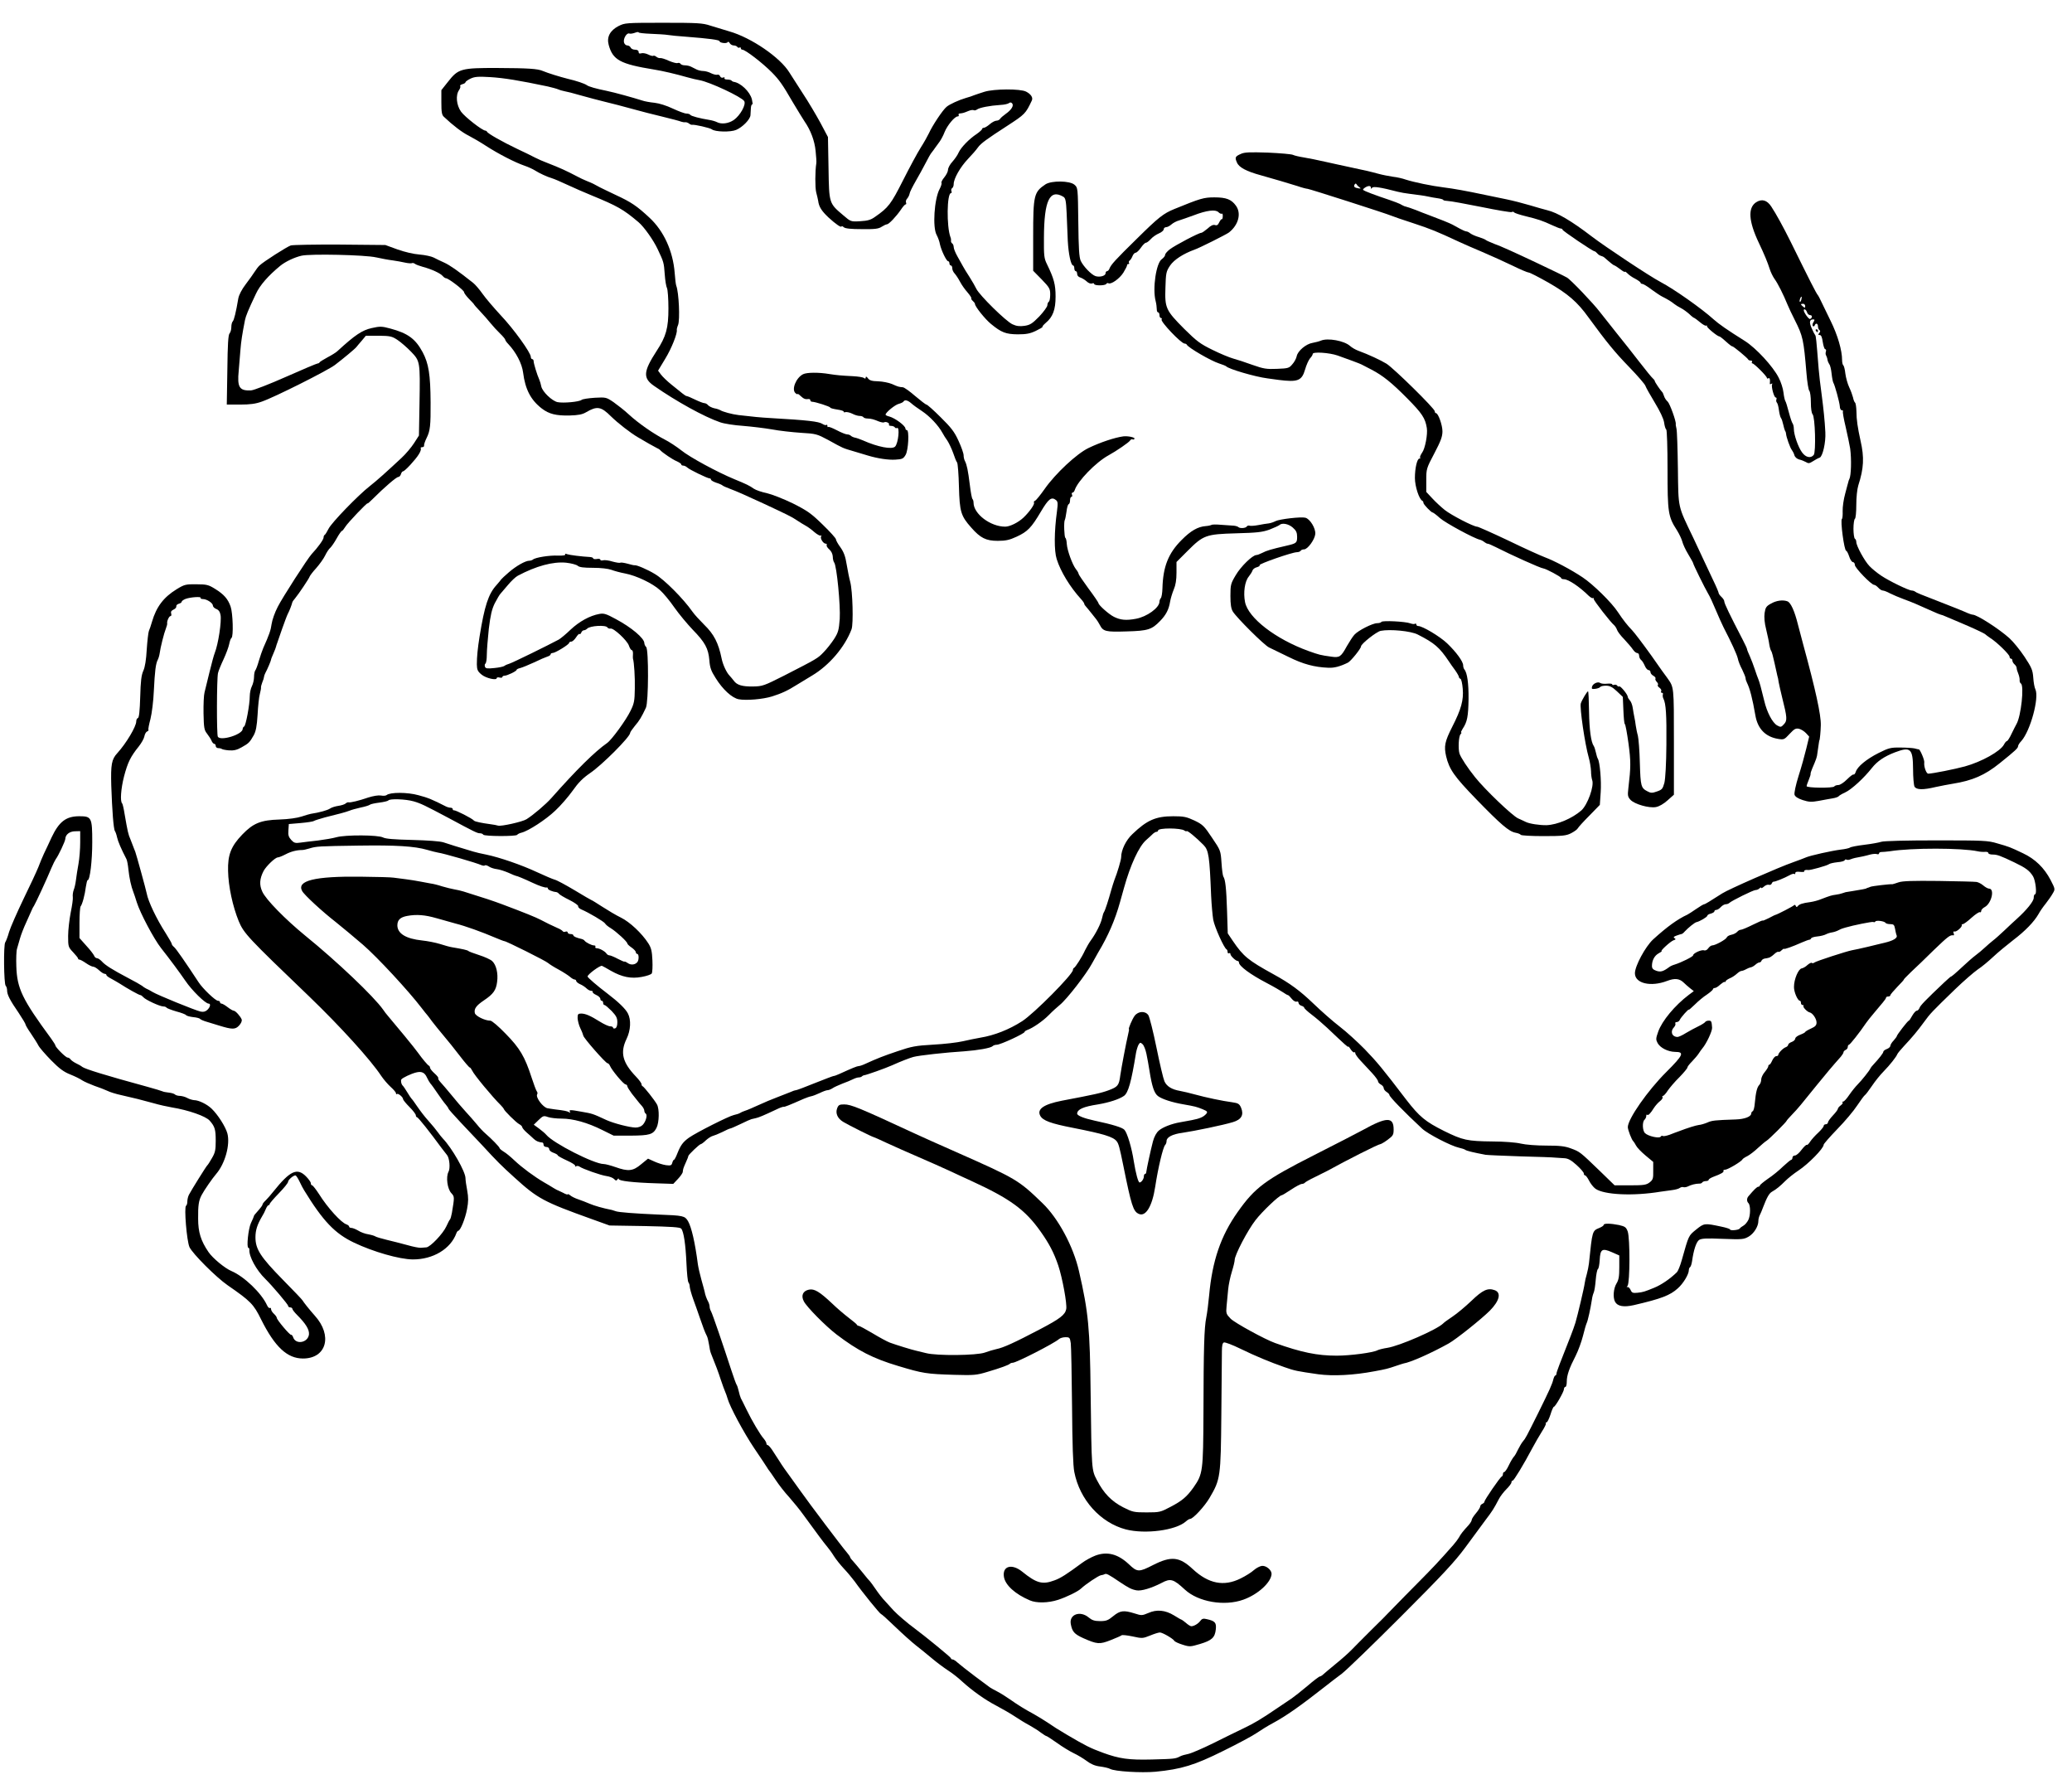 <?xml version="1.0" standalone="no"?>
<!DOCTYPE svg PUBLIC "-//W3C//DTD SVG 20010904//EN"
 "http://www.w3.org/TR/2001/REC-SVG-20010904/DTD/svg10.dtd">
<svg version="1.0" xmlns="http://www.w3.org/2000/svg"
 width="1460pt" height="1260pt" viewBox="0 0 1460 1260"
 preserveAspectRatio="xMidYMid meet">

<g transform="translate(0,1260) scale(0.1,-0.1)"
fill="#000000" stroke="none">
<path d="M4359 12417 c-61 -32 -85 -78 -70 -133 29 -107 81 -135 320 -174 58
-9 152 -31 236 -55 28 -8 66 -17 85 -20 72 -13 294 -117 314 -147 15 -24 -28
-101 -73 -133 -38 -26 -88 -32 -120 -15 -10 5 -33 12 -52 15 -68 11 -129 27
-135 36 -3 5 -15 9 -27 9 -13 0 -55 16 -96 35 -44 21 -95 37 -129 41 -32 3
-70 10 -87 16 -63 20 -192 56 -250 68 -75 15 -127 30 -140 40 -15 11 -74 31
-135 45 -55 14 -137 39 -175 55 -37 16 -103 20 -318 21 -260 1 -278 -5 -351
-98 l-46 -58 0 -86 c0 -68 3 -89 18 -102 63 -60 130 -111 175 -133 29 -15 84
-47 122 -72 85 -55 203 -116 270 -139 27 -9 61 -25 75 -34 30 -19 85 -45 120
-55 14 -4 63 -25 110 -47 47 -22 121 -54 165 -72 187 -77 226 -99 334 -190 39
-33 105 -126 135 -190 43 -91 44 -94 50 -178 3 -43 10 -86 16 -97 5 -10 10
-74 10 -142 0 -139 -16 -198 -83 -300 -94 -145 -98 -191 -19 -246 158 -110
355 -219 467 -257 28 -10 100 -21 160 -25 61 -5 153 -16 205 -25 52 -10 145
-20 205 -24 105 -6 113 -9 190 -50 110 -61 102 -57 180 -80 39 -12 84 -25 100
-30 70 -21 144 -32 194 -29 48 3 56 6 72 33 20 33 27 175 9 175 -5 0 -10 5
-10 11 0 20 -73 74 -114 85 -14 3 -26 9 -26 13 0 15 67 70 93 76 15 4 30 11
33 16 9 15 30 10 55 -12 13 -12 48 -37 77 -56 54 -36 114 -100 142 -151 8 -15
24 -41 36 -57 11 -17 29 -55 40 -85 10 -30 22 -61 28 -68 5 -7 11 -84 13 -170
5 -177 13 -206 87 -289 64 -73 104 -93 186 -93 57 0 83 6 133 29 78 36 104 63
171 176 54 91 75 108 107 82 13 -10 14 -23 7 -77 -20 -145 -21 -280 -2 -339
27 -87 95 -198 171 -281 13 -14 23 -29 23 -33 0 -5 6 -14 13 -21 6 -7 23 -27
37 -45 14 -18 30 -38 35 -44 6 -7 17 -25 25 -40 23 -45 41 -50 189 -45 151 4
177 13 236 74 41 42 61 80 70 136 4 23 16 62 26 86 13 30 19 67 19 118 l0 75
78 78 c111 111 129 118 342 124 148 4 184 8 235 26 33 13 64 27 70 32 18 18
65 9 95 -18 23 -20 30 -35 30 -64 0 -44 -4 -47 -78 -64 -104 -24 -138 -34
-168 -50 -16 -8 -34 -15 -41 -15 -27 0 -110 -81 -145 -141 -36 -60 -38 -69
-38 -147 0 -61 5 -90 17 -110 29 -46 220 -236 255 -253 18 -9 80 -39 138 -67
103 -51 182 -72 280 -76 42 -2 83 9 138 36 21 11 92 99 92 114 0 18 109 104
139 110 66 13 213 -1 261 -26 118 -60 153 -90 220 -190 8 -12 27 -40 43 -61
15 -21 27 -43 27 -48 0 -5 5 -11 11 -13 6 -2 13 -33 16 -70 7 -80 -11 -145
-74 -268 -53 -105 -59 -137 -43 -208 22 -92 57 -142 214 -304 171 -176 228
-225 274 -234 18 -3 35 -10 38 -15 3 -5 75 -9 160 -9 135 0 160 3 194 20 21
11 43 26 47 34 4 8 41 49 82 90 l74 76 6 88 c6 81 -6 214 -20 237 -4 6 -10 26
-14 45 -4 19 -11 40 -15 45 -19 27 -31 113 -33 242 -1 79 -4 143 -7 143 -7 0
-43 -61 -51 -85 -9 -29 29 -288 56 -382 8 -28 15 -71 16 -95 0 -23 4 -52 8
-63 16 -41 -32 -174 -76 -214 -64 -56 -169 -101 -245 -104 -48 -1 -122 10
-147 23 -9 4 -33 16 -54 25 -39 17 -233 202 -303 290 -54 67 -100 138 -110
167 -10 33 -6 119 7 135 7 7 9 13 5 13 -4 0 2 12 11 27 32 48 39 86 41 208 1
110 -9 186 -30 210 -4 5 -8 17 -8 28 0 27 -49 94 -114 156 -52 49 -173 121
-203 121 -7 0 -13 5 -13 11 0 5 -4 8 -9 5 -5 -4 -20 -2 -34 3 -34 13 -196 21
-203 10 -3 -5 -16 -9 -30 -9 -32 0 -133 -51 -160 -81 -12 -13 -35 -49 -53 -80
-42 -77 -52 -83 -109 -75 -79 11 -86 13 -162 40 -232 84 -425 233 -447 345
-13 66 -2 145 26 179 12 15 24 34 27 44 3 9 17 19 30 22 14 4 23 10 20 15 -6
9 230 91 262 91 12 0 24 5 27 10 3 6 14 10 24 10 25 0 75 68 79 108 4 39 -37
107 -70 115 -30 8 -183 -10 -210 -24 -13 -7 -34 -14 -48 -16 -14 -1 -47 -7
-74 -12 -27 -5 -55 -7 -62 -4 -6 2 -15 0 -19 -6 -7 -12 -48 -15 -59 -4 -4 4
-19 9 -34 10 -15 1 -54 4 -87 6 -33 3 -64 3 -69 -1 -6 -3 -24 -7 -40 -8 -55
-4 -106 -33 -170 -98 -93 -93 -131 -187 -135 -341 -1 -33 -6 -64 -12 -69 -5
-6 -9 -17 -9 -25 -1 -43 -89 -106 -166 -120 -69 -13 -109 -9 -155 14 -36 18
-109 83 -109 97 0 4 -31 50 -70 102 -38 52 -70 99 -70 104 0 5 -8 20 -19 33
-25 33 -61 132 -64 177 -1 20 -5 40 -10 43 -8 6 -12 113 -4 126 3 5 8 31 12
59 3 27 10 51 15 52 6 2 10 15 10 28 0 13 4 24 10 24 5 0 7 7 4 15 -4 8 -2 15
4 15 5 0 12 8 15 18 21 64 149 196 239 245 53 29 144 91 151 104 5 7 12 11 17
8 5 -3 11 -1 14 4 6 10 -47 21 -79 17 -60 -8 -162 -42 -245 -82 -83 -40 -232
-179 -308 -287 -30 -43 -61 -81 -68 -84 -8 -3 -11 -9 -8 -14 6 -11 -32 -65
-74 -105 -37 -35 -96 -64 -129 -64 -104 0 -223 90 -223 169 0 10 -3 21 -7 25
-5 4 -13 49 -19 99 -13 104 -21 142 -34 168 -6 10 -10 29 -10 42 0 13 -16 59
-36 102 -29 64 -52 93 -126 166 -49 49 -94 89 -100 89 -5 0 -40 27 -79 60 -38
33 -77 61 -87 62 -28 2 -35 4 -77 23 -22 9 -66 18 -97 19 -44 1 -61 6 -72 21
-10 13 -15 15 -16 6 0 -9 -4 -10 -12 -4 -7 6 -42 11 -78 13 -81 4 -114 7 -165
15 -76 13 -160 12 -186 -1 -50 -25 -84 -109 -53 -134 8 -7 14 -9 14 -6 0 4 10
-2 22 -14 22 -20 32 -24 56 -21 6 1 12 -3 12 -9 0 -5 5 -10 12 -10 22 0 128
-34 128 -41 0 -4 23 -10 50 -14 28 -4 48 -11 45 -15 -3 -4 3 -6 13 -3 9 2 31
-3 47 -11 17 -9 40 -16 52 -16 12 0 24 -4 27 -9 3 -5 16 -9 28 -9 28 -1 45 -6
81 -21 16 -6 32 -9 37 -6 12 8 41 -6 34 -16 -3 -5 4 -9 15 -9 11 0 23 -5 26
-10 4 -6 10 -8 15 -5 22 13 10 -108 -13 -131 -22 -22 -122 -3 -227 44 -19 8
-44 17 -55 19 -11 2 -24 8 -29 13 -6 6 -18 10 -27 10 -9 0 -42 13 -72 29 -31
16 -58 27 -61 23 -3 -3 -6 1 -6 8 0 7 -3 10 -7 7 -3 -4 -16 -1 -28 7 -27 17
-103 26 -365 41 -70 4 -124 9 -225 21 -45 5 -115 24 -130 35 -5 3 -24 10 -42
13 -17 4 -37 14 -44 22 -6 8 -18 14 -25 14 -8 0 -37 11 -66 25 -28 14 -55 25
-60 25 -4 0 -18 9 -30 19 -13 10 -47 38 -77 62 -30 24 -63 56 -74 71 l-20 27
50 83 c45 73 87 180 82 204 -1 5 3 21 9 35 14 36 6 228 -13 277 -3 7 -8 48
-11 90 -12 154 -77 295 -177 388 -90 84 -131 111 -237 160 -52 25 -103 49
-112 54 -41 23 -55 30 -93 45 -22 9 -52 23 -66 31 -80 42 -122 61 -209 95 -30
11 -71 29 -90 39 -19 10 -75 38 -125 61 -105 50 -209 109 -213 121 -2 4 -8 8
-12 8 -21 0 -144 96 -171 133 -33 46 -40 117 -14 153 8 12 11 24 8 28 -4 4 3
9 15 13 12 3 22 9 22 14 0 4 16 16 35 25 29 14 54 16 138 11 99 -6 207 -24
407 -66 30 -7 64 -16 75 -21 11 -5 31 -10 45 -13 14 -2 61 -14 105 -27 102
-28 99 -27 170 -45 74 -18 119 -30 215 -56 41 -12 129 -34 195 -50 66 -16 127
-32 135 -36 8 -3 21 -5 28 -4 8 1 19 -3 27 -9 7 -6 17 -10 21 -9 14 4 128 -22
140 -32 22 -18 131 -21 171 -4 45 19 98 73 101 103 1 12 2 35 3 52 1 16 6 27
10 25 4 -3 2 13 -3 36 -14 54 -80 117 -130 123 -3 1 -10 4 -14 9 -4 4 -18 7
-31 7 -13 0 -21 4 -18 10 3 6 -1 7 -9 4 -9 -4 -18 0 -22 9 -3 9 -12 13 -19 11
-7 -3 -27 2 -44 10 -16 9 -42 16 -56 16 -14 0 -34 5 -45 10 -11 6 -29 15 -40
20 -11 6 -31 10 -44 10 -14 0 -28 5 -31 11 -4 6 -13 8 -21 5 -7 -3 -35 5 -61
16 -26 12 -54 21 -61 19 -8 -1 -20 3 -28 10 -8 6 -17 9 -21 6 -3 -3 -19 1 -35
9 -16 8 -38 12 -48 9 -14 -4 -20 -2 -20 9 0 10 -9 16 -25 16 -14 0 -28 7 -31
15 -4 8 -14 15 -24 15 -10 0 -20 10 -23 21 -7 26 19 70 37 63 7 -3 25 0 39 5
15 6 27 7 27 3 0 -4 39 -8 87 -10 48 -2 101 -5 118 -8 16 -3 77 -9 135 -13
155 -12 230 -22 230 -31 0 -12 50 -19 57 -7 3 5 10 3 15 -7 5 -9 18 -16 28
-16 10 0 22 -5 25 -10 4 -6 11 -8 16 -5 5 4 9 1 9 -4 0 -6 5 -11 11 -11 21 0
144 -95 209 -161 51 -52 75 -86 145 -207 35 -59 73 -120 84 -137 43 -62 71
-136 78 -208 4 -39 7 -79 5 -87 -9 -56 -9 -171 -1 -204 6 -22 12 -49 14 -60 5
-42 24 -72 73 -118 51 -47 92 -75 92 -62 0 3 7 1 16 -7 11 -9 50 -13 128 -13
90 -1 117 2 139 17 14 9 31 17 37 17 13 0 66 56 98 103 13 20 28 37 33 37 5 0
6 6 3 14 -3 7 1 20 8 27 7 8 15 23 17 34 1 11 21 50 42 87 22 38 54 96 72 131
17 34 36 67 42 73 5 6 17 22 25 34 8 12 23 32 32 44 9 13 25 42 34 66 19 47
71 110 92 110 7 0 10 5 7 10 -3 6 1 11 9 11 20 2 25 3 59 17 16 7 33 9 38 6 6
-3 15 -1 22 4 18 14 90 28 167 33 25 1 51 7 58 12 9 7 16 7 23 0 15 -15 -3
-46 -43 -74 -18 -13 -37 -29 -41 -36 -4 -7 -16 -13 -26 -13 -10 0 -31 -11 -47
-25 -16 -14 -35 -25 -41 -25 -7 0 -13 -4 -13 -9 0 -4 -17 -20 -37 -34 -55 -36
-112 -96 -128 -131 -7 -17 -27 -46 -44 -65 -17 -18 -31 -44 -31 -57 0 -12 -12
-36 -26 -53 -14 -17 -23 -34 -20 -39 3 -5 -3 -24 -13 -43 -38 -70 -51 -272
-21 -324 9 -17 20 -46 23 -65 9 -43 46 -120 58 -120 5 0 9 -7 9 -15 0 -8 5
-15 10 -15 6 0 10 -9 10 -20 0 -11 8 -28 18 -38 9 -10 26 -36 37 -57 11 -21
34 -54 52 -74 17 -20 30 -39 27 -42 -2 -4 3 -12 11 -19 8 -7 15 -16 15 -21 0
-18 72 -108 113 -141 73 -60 104 -72 188 -73 60 0 87 5 127 24 29 14 50 26 48
29 -3 2 7 14 22 27 51 42 70 94 70 186 0 85 -11 126 -61 229 -20 40 -22 60
-21 186 1 263 41 345 137 288 15 -9 19 -28 23 -115 2 -57 6 -145 8 -195 5 -92
22 -174 38 -174 4 0 8 -9 8 -20 0 -11 5 -20 10 -20 6 0 10 -9 10 -19 0 -12 9
-22 23 -26 12 -4 32 -16 44 -27 12 -12 29 -18 37 -15 9 4 16 2 16 -3 0 -13 77
-13 85 0 4 6 10 8 15 5 18 -11 79 32 106 75 15 25 27 48 26 53 -1 4 3 7 9 7 5
0 8 4 4 9 -3 5 0 13 5 16 6 4 15 18 20 31 5 13 15 24 22 24 7 0 24 16 37 35
13 19 29 35 35 35 7 0 22 12 35 26 12 14 38 32 57 40 19 8 34 21 34 29 0 8 8
15 17 15 9 0 26 9 37 19 12 11 37 24 56 29 19 6 64 22 100 35 93 36 155 43
175 23 9 -9 20 -14 25 -11 4 3 7 -6 6 -19 0 -13 -4 -22 -7 -20 -3 2 -11 -8
-18 -22 -8 -18 -16 -24 -30 -19 -13 4 -30 -4 -52 -25 -19 -16 -39 -30 -45 -30
-17 0 -183 -87 -221 -116 -18 -14 -33 -31 -33 -39 0 -8 -11 -21 -23 -30 -40
-26 -67 -207 -44 -295 5 -19 8 -45 8 -57 0 -13 4 -23 9 -23 6 0 10 -9 10 -20
0 -11 5 -20 11 -20 5 0 8 -4 4 -10 -9 -15 137 -169 162 -170 6 0 13 -3 15 -7
9 -21 171 -115 228 -133 25 -8 47 -17 50 -20 16 -19 204 -74 290 -85 14 -2 50
-7 80 -11 135 -17 163 -6 186 73 9 32 25 67 35 79 11 11 19 25 19 31 0 17 117
9 175 -11 28 -10 75 -27 105 -38 30 -11 64 -24 75 -31 11 -6 38 -20 60 -31 80
-42 142 -92 250 -201 106 -107 128 -141 139 -210 7 -43 -12 -145 -33 -173 -11
-16 -18 -32 -14 -36 3 -3 1 -6 -5 -6 -16 0 -32 -66 -32 -137 0 -59 30 -151 53
-161 4 -2 7 -8 7 -14 0 -11 55 -68 65 -68 4 0 27 -17 51 -39 38 -34 245 -146
283 -153 8 -2 22 -9 30 -16 9 -7 19 -12 24 -12 4 1 29 -10 55 -23 106 -54 316
-149 337 -151 21 -3 125 -59 125 -67 0 -5 9 -9 20 -9 31 0 109 -52 175 -117
13 -12 26 -19 29 -16 3 4 6 1 6 -6 0 -12 120 -166 145 -186 6 -6 15 -19 19
-31 3 -11 26 -42 51 -67 24 -26 52 -58 61 -72 9 -14 23 -25 30 -25 8 0 14 -8
14 -19 0 -10 6 -24 14 -30 8 -6 19 -25 26 -41 7 -17 19 -30 26 -30 8 0 14 -7
14 -15 0 -8 9 -19 20 -25 11 -6 18 -15 15 -20 -3 -4 1 -15 9 -23 8 -8 12 -18
8 -22 -4 -3 1 -13 12 -20 10 -8 15 -18 11 -24 -3 -6 -1 -11 5 -11 7 0 10 -6 7
-12 -2 -7 -1 -20 4 -29 18 -35 23 -115 21 -324 -1 -137 -7 -238 -14 -269 -12
-43 -17 -49 -52 -61 -33 -12 -44 -12 -66 0 -47 24 -50 35 -55 199 -2 87 -9
174 -14 194 -6 20 -12 53 -15 72 -2 19 -7 46 -10 60 -3 14 -8 42 -11 63 -3 21
-12 45 -20 53 -8 9 -15 20 -15 25 0 17 -52 79 -60 74 -5 -3 -12 0 -15 6 -4 5
-13 8 -21 5 -8 -3 -14 -1 -14 4 0 4 -16 6 -36 4 -20 -2 -41 0 -48 5 -16 12
-52 -4 -58 -26 -4 -16 -1 -18 24 -15 15 2 31 8 34 13 3 5 21 9 40 9 27 0 45
-9 77 -39 l42 -40 4 -93 c2 -51 6 -95 10 -98 5 -3 16 -65 26 -137 17 -127 17
-165 -1 -316 -6 -51 -4 -60 15 -81 29 -31 131 -60 179 -51 23 4 54 22 82 47
l45 40 0 372 c0 395 1 383 -47 451 -5 5 -56 77 -114 160 -59 82 -119 161 -133
175 -33 34 -64 73 -101 129 -43 66 -173 194 -248 244 -82 55 -200 117 -267
142 -27 10 -143 62 -256 117 -114 54 -213 98 -220 98 -26 0 -184 82 -229 118
-25 20 -64 56 -87 81 l-43 46 0 82 c0 80 1 84 57 190 45 86 57 117 57 155 0
44 -30 128 -46 128 -5 0 -8 6 -8 13 0 19 -287 301 -340 335 -43 26 -124 64
-200 92 -19 7 -45 22 -58 34 -41 36 -155 57 -204 37 -13 -6 -39 -12 -59 -16
-46 -7 -105 -57 -112 -94 -3 -16 -17 -42 -31 -57 -22 -27 -30 -29 -108 -32
-73 -3 -94 0 -173 28 -49 18 -111 38 -137 45 -25 7 -91 34 -145 61 -86 42
-110 60 -199 148 -129 130 -137 146 -132 289 3 105 5 115 33 157 28 41 93 83
170 111 34 11 229 109 245 122 67 53 88 134 49 188 -32 45 -69 59 -152 59 -75
0 -98 -7 -282 -82 -78 -32 -111 -58 -265 -210 -151 -148 -182 -182 -193 -211
-3 -9 -11 -17 -17 -17 -5 0 -10 -7 -10 -15 0 -18 -40 -29 -70 -20 -29 9 -86
68 -105 108 -11 25 -15 86 -17 274 -3 241 -3 241 -27 262 -33 29 -162 30 -204
3 -82 -55 -87 -76 -87 -367 l0 -242 60 -61 c55 -57 60 -66 60 -106 0 -25 -4
-48 -10 -51 -5 -3 -10 -15 -10 -25 0 -10 -26 -46 -57 -79 -50 -51 -65 -60
-104 -66 -35 -5 -57 -2 -85 11 -45 20 -232 204 -254 249 -8 17 -30 55 -49 85
-20 30 -40 64 -46 75 -6 11 -23 42 -38 68 -15 26 -27 56 -27 67 0 10 -5 22
-10 25 -6 4 -10 12 -9 18 1 7 0 19 -4 27 -28 75 -25 310 4 310 5 0 6 6 3 14
-3 8 -1 17 5 21 6 3 11 16 11 29 0 38 46 119 100 176 28 29 60 66 71 82 20 28
61 58 208 153 123 80 128 85 171 176 11 21 -5 46 -40 64 -41 21 -224 20 -293
-1 -29 -9 -61 -20 -72 -24 -11 -5 -38 -14 -60 -20 -48 -14 -114 -44 -135 -62
-28 -23 -100 -132 -125 -187 -9 -19 -34 -64 -57 -100 -23 -36 -79 -140 -125
-231 -85 -168 -103 -192 -197 -257 -30 -22 -53 -28 -105 -31 -65 -4 -67 -3
-117 40 -103 87 -102 83 -106 333 l-4 220 -53 100 c-30 55 -86 150 -126 210
-39 61 -81 126 -93 145 -64 105 -268 245 -422 289 -41 12 -102 31 -135 41 -54
18 -88 20 -331 20 -264 0 -272 -1 -315 -23z"/>
<path d="M8744 11516 c-41 -18 -44 -25 -28 -61 14 -34 66 -62 169 -90 93 -26
194 -56 258 -76 31 -11 63 -19 70 -19 12 0 552 -173 592 -190 11 -5 81 -29
155 -53 124 -41 163 -57 320 -130 30 -14 105 -47 165 -72 61 -26 156 -69 212
-96 55 -27 107 -49 115 -49 8 0 70 -32 139 -71 136 -78 204 -136 282 -245 128
-175 186 -246 287 -350 59 -61 111 -121 114 -132 4 -12 34 -65 66 -118 37 -61
62 -113 66 -141 3 -24 10 -46 15 -49 5 -3 9 -129 9 -280 0 -305 4 -333 66
-429 17 -27 34 -64 38 -80 4 -17 22 -57 41 -88 19 -32 35 -60 35 -63 0 -9 84
-179 105 -214 12 -19 36 -71 54 -115 18 -44 44 -100 56 -125 55 -106 93 -189
100 -218 3 -18 17 -53 31 -79 13 -27 24 -54 24 -61 0 -7 4 -20 9 -30 21 -42
39 -111 60 -232 16 -93 70 -150 159 -165 42 -7 45 -5 82 35 34 36 43 41 67 36
15 -4 37 -18 49 -31 l22 -24 -20 -83 c-11 -46 -35 -133 -55 -195 -20 -64 -32
-121 -28 -132 4 -13 24 -26 57 -37 44 -14 61 -15 112 -6 34 7 78 14 99 18 20
3 39 10 42 14 3 5 25 18 49 29 45 22 129 99 186 171 38 48 87 81 162 110 111
42 127 27 128 -118 0 -57 5 -112 10 -123 13 -23 58 -25 150 -3 36 8 90 18 120
23 138 22 226 60 330 144 111 89 130 107 130 121 0 6 10 23 23 36 64 72 127
305 99 364 -6 11 -13 49 -15 82 -4 55 -12 72 -62 148 -32 48 -80 107 -107 131
-75 67 -228 165 -258 165 -6 0 -30 8 -53 19 -23 10 -85 35 -137 55 -188 73
-205 80 -215 88 -5 4 -16 8 -24 8 -21 0 -158 66 -216 105 -27 18 -64 48 -82
67 -35 36 -93 143 -93 170 0 9 -4 20 -10 23 -5 3 -10 35 -10 70 0 35 5 67 10
70 6 3 10 48 10 98 0 53 6 111 14 137 39 121 43 197 16 315 -20 91 -29 149
-29 207 -1 31 -5 59 -10 62 -4 3 -11 19 -14 36 -4 16 -16 49 -27 72 -11 23
-23 66 -27 96 -3 29 -10 55 -14 58 -5 3 -9 20 -9 37 0 69 -31 176 -81 277 -28
58 -59 121 -68 140 -9 19 -18 37 -21 40 -11 11 -54 96 -194 380 -52 104 -100
192 -135 245 -30 46 -67 56 -107 30 -59 -39 -53 -133 19 -285 39 -82 63 -140
77 -185 7 -22 22 -53 34 -70 23 -31 63 -111 91 -180 9 -22 32 -71 52 -110 57
-113 62 -136 82 -374 5 -62 14 -118 20 -124 6 -6 11 -43 11 -82 0 -42 5 -76
12 -83 18 -18 25 -267 8 -287 -21 -25 -56 -18 -82 18 -27 36 -58 125 -58 166
0 15 -4 31 -8 37 -5 5 -17 41 -27 79 -10 39 -21 75 -25 80 -4 6 -10 33 -13 60
-3 28 -18 75 -34 105 -40 79 -159 208 -238 258 -126 79 -183 119 -220 152 -84
76 -278 213 -375 264 -76 40 -388 247 -485 321 -141 108 -241 167 -312 184
-21 5 -76 21 -123 35 -47 14 -121 33 -165 42 -44 9 -111 23 -150 31 -137 29
-221 44 -293 53 -82 10 -208 36 -267 55 -22 8 -62 17 -90 20 -27 4 -74 13
-103 21 -54 15 -99 25 -212 49 -36 8 -108 23 -160 35 -52 12 -121 26 -153 31
-32 5 -66 13 -76 18 -9 5 -89 12 -177 16 -127 4 -165 3 -190 -9z m837 -237
c10 -7 8 -8 -8 -6 -28 4 -37 12 -28 27 6 9 9 9 15 0 4 -7 14 -16 21 -21z m79
-1 c0 -10 2 -10 8 -1 8 12 63 3 182 -28 19 -5 55 -11 80 -14 70 -9 103 -13
135 -20 17 -4 47 -9 68 -12 20 -3 37 -8 37 -12 0 -3 15 -6 33 -7 17 0 124 -20
235 -42 112 -23 208 -39 214 -36 6 4 13 3 17 -2 3 -5 40 -17 81 -27 90 -22
119 -32 186 -63 28 -13 56 -24 62 -24 7 0 12 -4 12 -8 0 -8 213 -152 225 -152
4 0 13 -7 19 -14 6 -8 18 -16 26 -18 8 -2 20 -7 26 -13 43 -38 65 -55 70 -55
3 0 21 -12 40 -26 19 -15 34 -23 34 -19 0 5 8 -1 18 -11 9 -10 34 -28 55 -38
20 -11 37 -23 37 -28 0 -4 6 -8 13 -8 6 0 35 -17 62 -38 28 -20 61 -43 75 -50
42 -21 69 -38 87 -53 10 -8 31 -21 47 -29 16 -8 42 -27 59 -42 16 -16 32 -28
36 -28 3 -1 21 -14 40 -30 19 -16 38 -27 43 -24 5 3 7 1 6 -4 -3 -9 74 -72 87
-72 3 0 14 -8 25 -17 11 -10 29 -26 40 -35 11 -10 23 -18 27 -18 8 0 107 -82
111 -92 2 -5 10 -8 18 -8 9 0 12 -4 9 -10 -3 -5 -2 -10 3 -10 12 0 102 -90
102 -102 0 -5 5 -6 10 -3 10 6 14 -7 11 -34 -2 -8 2 -10 10 -5 7 4 10 3 6 -3
-8 -13 13 -93 25 -93 6 0 8 -6 5 -14 -3 -7 -1 -18 4 -23 5 -5 11 -28 14 -53 3
-24 10 -49 14 -54 5 -6 12 -27 16 -46 4 -19 10 -39 13 -45 4 -5 7 -14 7 -20 1
-22 29 -101 41 -115 6 -8 15 -25 18 -37 4 -14 19 -26 34 -30 15 -3 36 -12 47
-18 17 -11 25 -10 50 6 17 11 37 22 47 25 21 8 44 107 40 179 -4 81 -13 166
-26 265 -9 63 -18 144 -21 180 -17 214 -19 234 -25 240 -3 3 -14 24 -24 47
-19 42 -16 63 10 63 12 0 12 -4 2 -20 -7 -10 -8 -23 -4 -27 5 -4 11 -2 13 5 7
19 23 14 23 -7 0 -11 5 -23 10 -26 8 -5 7 -11 -1 -21 -9 -11 -8 -14 3 -14 11
0 17 -15 22 -50 4 -27 12 -50 17 -50 6 0 8 -7 5 -16 -3 -9 -3 -21 1 -27 4 -7
9 -21 10 -31 2 -11 8 -25 13 -32 6 -6 13 -36 16 -65 3 -30 9 -58 12 -64 11
-17 44 -139 46 -167 0 -16 7 -28 14 -28 7 0 11 -4 8 -8 -3 -5 6 -55 20 -113
13 -57 27 -124 31 -149 10 -75 7 -191 -6 -215 -3 -5 -6 -14 -7 -20 -2 -5 -11
-42 -22 -82 -11 -39 -19 -95 -18 -123 1 -28 -1 -53 -5 -55 -13 -9 16 -225 30
-225 4 0 14 -18 21 -40 7 -22 19 -40 27 -40 7 0 13 -9 13 -20 0 -20 116 -140
136 -140 6 0 19 -9 29 -20 10 -11 24 -20 32 -20 8 0 31 -9 51 -20 20 -10 64
-29 97 -41 60 -22 93 -36 197 -83 31 -14 60 -26 63 -26 4 0 21 -6 38 -14 18
-7 61 -26 97 -41 95 -40 174 -77 180 -84 3 -4 19 -15 35 -26 45 -28 135 -116
135 -131 0 -8 5 -14 10 -14 6 0 10 -6 10 -14 0 -7 7 -19 15 -26 8 -7 15 -18
15 -26 0 -7 5 -25 12 -41 6 -15 10 -35 9 -45 -1 -9 3 -19 9 -23 24 -15 1 -230
-31 -285 -5 -8 -20 -39 -34 -67 -13 -29 -29 -53 -33 -53 -5 0 -15 -12 -22 -26
-26 -47 -156 -120 -275 -153 -69 -19 -230 -51 -258 -51 -14 0 -32 51 -28 79 3
16 -29 91 -38 92 -3 0 -17 3 -31 7 -14 3 -59 6 -100 6 -68 1 -82 -3 -154 -39
-85 -43 -149 -96 -160 -133 -4 -12 -11 -20 -15 -18 -4 3 -25 -13 -46 -34 -23
-23 -49 -40 -61 -40 -13 0 -26 -5 -29 -10 -8 -13 -195 -11 -195 2 0 5 7 25 15
44 8 19 14 38 13 42 -1 4 4 21 11 37 30 70 34 81 37 110 11 78 13 90 14 90 3
0 9 62 10 106 2 73 -37 250 -124 569 -8 30 -25 93 -37 140 -24 97 -51 155 -74
164 -32 12 -78 6 -116 -16 -33 -18 -39 -27 -45 -66 -4 -29 -1 -69 11 -116 9
-39 20 -87 22 -106 3 -19 9 -39 13 -45 5 -5 15 -44 24 -86 9 -42 18 -83 20
-90 3 -8 7 -27 9 -44 3 -16 14 -66 25 -110 35 -139 37 -161 12 -187 -19 -21
-23 -22 -48 -8 -33 19 -72 93 -91 175 -21 87 -33 131 -41 150 -5 11 -16 43
-25 70 -9 28 -25 69 -35 92 -11 24 -20 46 -20 51 0 4 -13 32 -29 63 -94 181
-131 258 -131 272 0 8 -9 22 -20 32 -11 10 -20 23 -20 28 0 5 -17 46 -39 91
-21 44 -50 106 -64 136 -14 30 -48 102 -75 160 -112 234 -105 202 -109 490 -2
140 -6 266 -10 280 -3 14 -6 28 -5 32 4 19 -42 145 -57 159 -10 8 -22 26 -26
40 -4 13 -10 26 -14 29 -10 9 -51 69 -51 76 0 4 -6 12 -13 18 -8 6 -50 58 -95
116 -45 58 -117 150 -162 205 -44 55 -97 122 -118 149 -44 58 -206 228 -231
241 -17 10 -106 53 -216 105 -170 80 -245 114 -295 132 -30 12 -57 24 -60 27
-3 4 -25 13 -50 21 -25 7 -52 20 -61 27 -8 7 -21 13 -27 13 -6 0 -27 9 -45 19
-19 11 -43 24 -53 29 -16 9 -93 40 -179 72 -11 4 -46 17 -77 30 -32 12 -63 23
-70 24 -7 1 -20 6 -28 11 -17 11 -45 22 -155 59 -44 15 -90 33 -103 39 -22 10
-22 12 -6 24 23 16 44 17 44 1z m3033 -788 c-3 -12 -8 -19 -11 -16 -5 6 5 36
12 36 2 0 2 -9 -1 -20z m27 -46 c0 -14 -3 -14 -15 -4 -8 7 -15 14 -15 16 0 2
7 4 15 4 8 0 15 -7 15 -16z m13 -44 c3 -11 13 -20 22 -20 17 0 16 -21 -1 -27
-9 -3 -44 46 -44 61 0 15 18 4 23 -14z"/>
<path d="M12795 10270 c3 -5 8 -10 11 -10 2 0 4 5 4 10 0 6 -5 10 -11 10 -5 0
-7 -4 -4 -10z"/>
<path d="M2049 10871 c-27 -9 -192 -114 -220 -141 -9 -8 -25 -29 -35 -45 -11
-17 -39 -57 -63 -88 -28 -37 -47 -74 -52 -100 -16 -96 -30 -152 -39 -161 -6
-6 -10 -24 -10 -41 0 -17 -6 -37 -12 -43 -10 -10 -14 -79 -16 -257 l-4 -245
94 0 c69 0 109 5 153 21 90 31 462 218 515 258 59 45 141 113 151 126 5 6 21
26 38 45 l29 35 90 0 c81 -1 94 -4 132 -29 24 -16 67 -53 96 -83 64 -67 65
-68 60 -364 l-4 -227 -34 -53 c-19 -30 -59 -77 -89 -105 -103 -96 -174 -160
-224 -199 -81 -63 -269 -257 -290 -300 -11 -22 -23 -41 -27 -43 -5 -2 -8 -11
-8 -19 0 -14 -42 -72 -83 -115 -29 -31 -208 -309 -240 -373 -20 -38 -39 -92
-43 -120 -6 -45 -17 -76 -59 -170 -7 -16 -21 -57 -31 -90 -9 -33 -21 -64 -26
-69 -4 -6 -8 -26 -8 -45 0 -20 -7 -49 -15 -65 -8 -15 -15 -47 -15 -70 0 -59
-28 -210 -40 -214 -5 -2 -10 -10 -10 -17 0 -39 -155 -87 -175 -55 -9 15 -8
408 1 448 3 15 21 59 39 97 18 39 36 87 40 108 4 20 11 40 16 43 15 9 10 175
-6 221 -19 54 -47 86 -110 125 -45 28 -59 32 -130 32 -75 1 -85 -1 -139 -34
-93 -57 -144 -124 -175 -230 -7 -25 -17 -54 -22 -65 -4 -11 -11 -69 -15 -130
-4 -72 -12 -124 -24 -150 -14 -31 -19 -73 -22 -184 -3 -99 -8 -146 -16 -149
-7 -2 -12 -13 -12 -24 0 -36 -71 -155 -133 -223 -41 -44 -47 -81 -43 -229 6
-175 16 -308 26 -321 4 -5 11 -25 15 -44 6 -28 29 -82 66 -153 5 -10 11 -43
14 -75 6 -57 19 -118 35 -158 5 -11 15 -44 24 -72 24 -76 120 -257 171 -322
58 -73 132 -173 171 -230 46 -68 141 -161 164 -161 17 0 11 -26 -10 -45 -14
-12 -27 -15 -47 -11 -42 10 -304 117 -338 138 -16 10 -37 21 -45 24 -8 4 -22
13 -30 20 -8 6 -53 32 -100 56 -106 56 -160 89 -184 117 -11 11 -25 21 -33 21
-7 0 -17 8 -20 18 -4 9 -28 41 -55 70 l-48 54 0 107 c0 59 4 111 8 116 12 14
30 81 37 138 4 26 9 47 13 47 16 0 32 137 32 268 0 173 -5 182 -91 182 -94 0
-143 -38 -196 -150 -19 -41 -43 -93 -54 -115 -10 -22 -28 -64 -39 -94 -12 -30
-59 -131 -105 -225 -45 -94 -91 -198 -101 -231 -9 -33 -22 -66 -27 -73 -13
-17 -10 -293 3 -306 6 -6 10 -21 10 -33 0 -30 20 -69 82 -159 26 -39 48 -76
48 -81 0 -5 17 -34 38 -64 20 -30 44 -67 52 -83 8 -16 49 -63 90 -105 57 -58
89 -82 135 -100 33 -13 71 -32 85 -42 14 -9 53 -26 85 -38 33 -11 74 -27 91
-35 17 -9 62 -23 100 -31 94 -21 136 -32 224 -56 41 -12 100 -25 130 -30 117
-19 241 -62 268 -94 36 -41 42 -62 42 -141 0 -66 -4 -84 -27 -123 -14 -25 -29
-48 -33 -51 -7 -6 -112 -174 -129 -207 -6 -12 -11 -33 -11 -47 0 -14 -4 -27
-9 -30 -15 -10 5 -248 24 -291 22 -47 188 -213 269 -269 162 -112 183 -133
236 -241 97 -194 184 -275 295 -275 166 0 210 162 83 302 -36 40 -81 97 -86
107 -1 4 -64 70 -140 147 -156 159 -192 214 -192 298 0 50 13 90 46 146 9 14
21 37 27 53 6 15 15 27 19 27 4 0 8 4 8 8 0 5 29 39 65 76 36 37 65 73 65 81
0 13 36 45 52 45 4 0 17 -19 28 -42 11 -24 26 -52 33 -63 133 -217 217 -305
352 -369 134 -64 318 -117 413 -118 143 -1 268 74 308 185 3 9 10 17 13 17 15
0 50 87 62 153 10 52 10 81 1 131 -7 35 -12 74 -12 86 0 46 -96 214 -159 279
-9 9 -25 30 -36 45 -11 16 -40 51 -65 79 -25 27 -60 73 -79 101 -19 28 -37 53
-41 56 -3 3 -17 23 -30 45 -13 22 -27 42 -30 45 -12 9 -18 37 -12 46 9 12 68
40 104 49 39 10 61 -1 76 -35 8 -17 19 -36 25 -43 7 -7 29 -38 50 -69 21 -31
47 -67 58 -79 10 -12 19 -25 19 -29 0 -3 38 -46 85 -96 47 -49 115 -122 153
-162 106 -115 133 -142 227 -227 164 -149 205 -171 545 -293 l125 -45 247 -4
c188 -4 250 -8 258 -18 18 -21 31 -112 37 -245 3 -69 9 -129 14 -134 5 -6 9
-19 9 -30 1 -12 11 -50 24 -86 13 -36 34 -94 46 -130 24 -70 37 -105 51 -132
5 -9 11 -36 15 -60 3 -24 9 -52 14 -63 35 -87 51 -129 69 -185 12 -36 26 -74
31 -85 5 -11 12 -31 16 -45 15 -57 115 -243 189 -353 44 -65 85 -126 90 -135
6 -10 12 -19 15 -22 3 -3 23 -32 45 -65 22 -33 64 -88 95 -121 30 -34 75 -89
100 -124 93 -128 148 -202 168 -225 12 -14 34 -44 48 -67 15 -24 47 -63 70
-88 24 -25 58 -66 76 -90 55 -78 179 -230 186 -230 4 0 49 -41 101 -91 52 -50
118 -109 145 -130 28 -22 78 -62 111 -90 33 -28 84 -66 113 -85 30 -19 75 -54
100 -78 74 -67 162 -130 243 -172 40 -21 99 -55 129 -75 30 -20 77 -49 104
-63 27 -15 63 -38 81 -52 18 -13 35 -24 39 -24 3 0 37 -22 74 -48 37 -27 90
-59 117 -72 28 -13 69 -38 92 -55 29 -22 59 -35 94 -39 29 -4 61 -11 71 -17
33 -18 219 -29 320 -20 183 18 275 46 478 147 102 50 208 107 235 126 28 19
79 51 115 70 96 52 196 123 368 258 31 25 84 65 116 89 32 24 221 207 420 406
291 291 378 385 451 484 50 68 113 153 140 190 51 67 61 83 96 150 10 20 35
52 54 71 19 19 35 40 35 47 0 7 4 13 9 13 8 0 76 111 139 230 19 35 49 88 67
116 19 29 31 55 28 58 -4 3 -2 6 4 6 6 0 18 25 28 55 9 30 20 55 24 55 10 0
71 106 71 124 0 9 5 16 10 16 6 0 10 17 10 38 0 44 18 95 63 182 18 36 41 99
51 139 10 41 22 82 26 90 8 15 27 101 37 166 2 17 8 39 13 50 5 11 11 51 14
89 3 38 10 72 15 76 6 3 11 32 13 64 4 77 17 85 86 55 l52 -23 0 -83 c0 -65
-4 -89 -20 -115 -21 -35 -26 -98 -10 -128 17 -32 61 -40 132 -24 194 45 256
69 310 118 38 33 78 99 78 128 0 9 4 19 9 22 5 3 11 23 14 43 11 78 29 133 49
148 17 11 49 13 167 8 138 -5 148 -4 183 16 37 22 68 72 68 110 0 12 4 29 9
39 5 9 17 37 26 62 25 65 41 94 61 105 32 18 58 40 94 76 19 19 60 52 92 73
70 46 178 156 178 182 0 6 43 55 96 110 53 54 116 129 140 166 25 37 49 70 54
73 6 3 28 33 50 65 22 33 59 79 83 103 44 45 89 102 96 121 2 6 23 31 46 56
60 64 96 107 142 170 44 61 57 74 219 231 60 58 132 120 159 139 28 18 77 59
110 90 33 31 96 83 140 117 86 65 148 130 179 184 10 19 33 52 51 74 17 22 40
54 49 71 18 30 18 31 -15 95 -45 86 -109 148 -194 188 -92 44 -98 46 -182 70
-66 20 -96 21 -431 21 -211 0 -371 -4 -386 -10 -15 -5 -68 -15 -119 -21 -50
-6 -97 -15 -102 -20 -6 -4 -35 -11 -65 -14 -64 -8 -216 -42 -245 -55 -11 -5
-51 -20 -90 -34 -96 -33 -458 -192 -499 -219 -89 -57 -122 -77 -128 -77 -5 0
-30 -15 -56 -33 -26 -18 -54 -36 -62 -40 -71 -33 -143 -85 -242 -175 -54 -50
-128 -187 -128 -238 0 -72 112 -98 227 -54 55 21 88 17 119 -14 8 -8 26 -24
41 -36 l28 -22 -35 -26 c-98 -74 -189 -183 -216 -260 -17 -48 -17 -55 -4 -80
19 -34 73 -61 123 -62 68 0 58 -22 -61 -141 -132 -131 -272 -332 -272 -389 0
-19 28 -92 39 -100 3 -3 12 -16 19 -30 7 -14 37 -45 67 -70 l54 -45 0 -62 c1
-55 -2 -64 -25 -82 -23 -18 -41 -21 -137 -21 l-110 0 -106 103 c-138 133 -139
134 -202 157 -42 16 -80 20 -174 20 -67 0 -146 6 -179 14 -33 8 -120 15 -198
15 -181 2 -211 9 -343 74 -132 66 -173 100 -266 220 -167 219 -207 267 -293
356 -50 51 -129 123 -176 159 -47 36 -130 109 -185 162 -95 91 -165 143 -282
207 -178 98 -212 126 -285 233 l-37 55 -5 160 c-5 158 -12 220 -26 240 -4 6
-10 49 -13 97 -6 86 -6 87 -67 177 -55 83 -66 93 -124 121 -56 26 -75 30 -149
30 -123 0 -185 -27 -288 -126 -45 -42 -79 -112 -79 -162 0 -19 -27 -110 -48
-162 -5 -14 -15 -45 -22 -70 -19 -69 -43 -144 -51 -155 -4 -5 -10 -25 -14 -44
-8 -37 -43 -107 -79 -156 -12 -16 -30 -48 -41 -70 -21 -47 -67 -118 -77 -123
-5 -2 -8 -9 -8 -15 0 -31 -275 -308 -358 -361 -92 -59 -196 -100 -295 -116
-29 -5 -83 -16 -122 -25 -38 -9 -133 -20 -210 -24 -124 -7 -153 -13 -250 -46
-101 -34 -142 -50 -232 -91 -17 -8 -36 -14 -43 -14 -10 0 -45 -14 -137 -56
-17 -8 -35 -14 -40 -14 -4 0 -64 -23 -132 -50 -68 -28 -128 -50 -133 -50 -6 0
-24 -6 -41 -14 -18 -7 -59 -23 -92 -36 -33 -12 -92 -37 -131 -55 -39 -18 -81
-36 -95 -40 -13 -4 -28 -11 -34 -15 -5 -4 -26 -11 -45 -15 -36 -8 -262 -122
-315 -159 -42 -30 -59 -53 -81 -108 -10 -26 -21 -48 -25 -48 -4 0 -9 -10 -12
-21 -5 -19 -11 -21 -44 -17 -22 3 -59 15 -83 26 l-44 20 -49 -40 c-57 -48 -90
-52 -182 -19 -32 11 -69 21 -81 21 -68 0 -356 147 -405 206 -8 10 -31 29 -51
44 l-37 27 34 33 c31 30 36 32 66 21 17 -6 61 -11 96 -11 81 0 182 -28 286
-80 l81 -40 121 0 c132 1 157 8 181 55 19 38 21 133 3 165 -17 31 -91 124
-101 128 -5 2 -8 9 -8 15 0 7 -17 30 -38 52 -96 100 -114 170 -67 267 29 60
33 134 9 179 -16 32 -68 82 -143 139 -74 56 -141 114 -141 121 0 15 90 81 102
75 7 -3 36 -19 63 -35 78 -44 142 -57 216 -43 35 6 66 17 71 24 5 7 7 49 5 93
-3 65 -8 87 -29 120 -45 70 -130 150 -193 181 -33 16 -92 51 -132 77 -40 26
-74 47 -77 47 -2 0 -55 31 -118 69 -62 37 -125 71 -139 74 -15 4 -71 28 -125
53 -109 51 -266 105 -359 124 -33 6 -73 16 -90 21 -98 29 -175 53 -210 65 -25
8 -108 14 -220 17 -129 3 -187 8 -205 17 -33 19 -267 20 -330 2 -25 -7 -83
-17 -130 -23 -47 -5 -103 -12 -125 -15 -34 -5 -44 -2 -63 19 -18 20 -23 34
-20 68 l3 44 82 7 c46 4 88 10 95 15 7 4 42 15 78 25 36 9 85 22 110 28 25 6
54 16 65 20 11 5 45 14 75 21 30 6 60 15 66 20 6 5 36 11 67 15 32 4 60 11 63
15 9 14 122 10 178 -6 52 -15 80 -29 246 -117 184 -99 203 -108 221 -108 10 0
21 -4 24 -10 8 -12 232 -13 239 -1 3 5 17 12 30 15 49 12 172 92 238 155 38
35 93 99 123 141 40 57 72 89 123 124 84 57 282 255 282 283 0 5 15 27 33 49
32 37 47 62 78 128 19 40 20 409 2 428 -7 6 -13 19 -13 28 -1 34 -90 110 -203
170 -66 36 -83 41 -114 35 -67 -12 -141 -53 -202 -110 -33 -32 -71 -63 -83
-70 -76 -41 -327 -164 -348 -170 -14 -4 -30 -11 -36 -16 -6 -5 -38 -12 -71
-15 -49 -5 -61 -4 -66 9 -3 9 -2 19 3 22 6 4 10 32 10 63 0 31 7 113 14 182
12 97 21 137 42 180 16 30 33 60 39 66 5 6 29 34 53 62 24 29 55 58 70 66 130
69 248 101 341 92 36 -4 73 -14 82 -22 11 -10 41 -14 107 -14 56 0 106 -6 129
-14 21 -8 65 -20 98 -26 79 -15 194 -70 245 -117 23 -20 69 -75 102 -123 33
-47 91 -116 128 -155 88 -90 111 -133 118 -215 4 -53 12 -76 44 -126 50 -81
116 -141 163 -150 53 -10 171 0 235 20 66 21 109 40 175 82 28 17 76 46 107
65 121 72 231 201 278 326 14 38 8 267 -9 333 -7 25 -18 80 -25 122 -9 59 -21
89 -44 122 -18 24 -32 50 -32 57 0 7 -42 54 -93 103 -82 80 -108 98 -211 150
-66 32 -148 64 -183 72 -35 7 -76 21 -91 31 -31 22 -54 33 -137 67 -119 49
-315 155 -374 203 -33 26 -86 61 -118 77 -78 40 -186 115 -253 177 -30 28 -79
66 -107 86 -52 35 -54 35 -132 31 -44 -3 -86 -9 -93 -15 -17 -14 -129 -24
-169 -16 -39 8 -106 72 -115 110 -3 16 -9 37 -14 48 -16 35 -40 115 -40 130 0
8 -4 15 -10 15 -5 0 -10 7 -10 16 0 29 -120 196 -211 292 -50 54 -108 122
-129 152 -21 30 -51 65 -66 77 -111 88 -165 125 -204 143 -25 11 -58 27 -75
36 -16 8 -61 18 -100 21 -41 3 -105 18 -155 36 l-85 31 -320 3 c-176 1 -332
-2 -346 -6z m601 -84 c36 -8 88 -18 115 -21 28 -4 68 -11 89 -16 22 -5 44 -6
48 -4 5 3 14 1 21 -4 7 -6 32 -15 57 -22 60 -16 124 -45 140 -65 7 -8 17 -15
22 -15 18 0 127 -84 128 -98 0 -7 16 -28 35 -48 19 -19 35 -36 35 -38 0 -2 19
-24 43 -49 23 -24 56 -62 73 -83 18 -22 48 -55 68 -74 20 -19 36 -39 36 -43 0
-4 9 -18 21 -30 55 -58 97 -138 105 -202 15 -118 54 -193 132 -253 51 -39 101
-51 196 -49 62 2 89 7 116 23 77 45 105 41 175 -29 50 -49 139 -118 191 -148
21 -12 57 -33 79 -46 22 -12 47 -26 55 -30 8 -3 17 -9 20 -12 16 -19 90 -69
118 -80 17 -8 32 -17 32 -22 0 -5 6 -9 14 -9 8 0 21 -6 28 -13 15 -15 143 -77
158 -77 6 0 10 -4 10 -9 0 -5 17 -15 38 -22 20 -6 39 -15 42 -18 3 -4 28 -15
55 -25 50 -19 100 -41 230 -101 169 -79 203 -95 238 -119 21 -14 50 -32 65
-40 15 -8 42 -28 61 -45 19 -16 39 -27 44 -24 6 3 7 1 3 -5 -9 -14 15 -52 32
-52 7 0 10 -4 7 -10 -3 -5 5 -19 18 -30 15 -13 24 -33 25 -51 0 -17 5 -36 10
-42 18 -23 45 -304 39 -397 -6 -78 -10 -95 -40 -142 -19 -29 -52 -71 -74 -93
-41 -43 -45 -45 -277 -164 -143 -72 -153 -76 -220 -77 -77 -1 -113 10 -135 40
-8 11 -22 27 -30 36 -21 21 -47 76 -56 120 -23 112 -54 172 -124 240 -31 31
-68 71 -81 90 -66 94 -199 227 -265 266 -52 32 -130 65 -143 62 -4 -1 -26 4
-50 11 -23 6 -46 10 -51 7 -5 -3 -29 1 -55 8 -25 8 -55 12 -66 9 -11 -3 -20
-1 -20 4 0 6 -11 8 -25 5 -14 -2 -25 0 -25 4 0 5 -10 9 -22 10 -58 3 -145 14
-162 20 -12 5 -17 4 -13 -2 3 -6 -16 -9 -51 -8 -60 3 -160 -13 -177 -28 -5 -4
-16 -8 -25 -8 -28 0 -93 -37 -145 -82 -27 -23 -51 -46 -53 -49 -1 -3 -17 -21
-33 -40 -58 -63 -85 -148 -120 -364 -13 -82 -19 -142 -19 -195 1 -38 5 -49 33
-72 31 -26 107 -43 107 -25 0 5 9 7 20 4 11 -3 20 -1 20 4 0 5 7 9 15 9 19 0
85 32 85 41 0 4 12 10 26 13 15 4 59 22 98 40 39 19 81 37 94 41 12 3 22 11
22 16 0 5 6 9 14 9 19 0 116 60 116 71 0 5 7 9 15 9 8 0 23 13 34 30 10 16 21
27 24 24 4 -4 9 1 13 10 3 9 12 16 18 16 7 0 17 5 24 12 20 20 130 27 142 8 4
-6 14 -10 22 -8 22 5 116 -83 129 -119 6 -18 15 -33 21 -33 5 0 9 -12 8 -27
-1 -16 -1 -30 0 -33 8 -24 15 -133 13 -212 -1 -85 -5 -105 -30 -155 -31 -65
-133 -205 -165 -227 -87 -61 -214 -186 -393 -388 -39 -44 -126 -118 -175 -149
-28 -18 -180 -52 -201 -45 -8 3 -32 7 -54 10 -60 8 -109 18 -115 25 -13 16
-130 75 -142 73 -5 -1 -8 3 -8 8 0 6 -7 10 -15 10 -8 0 -23 4 -33 9 -92 47
-127 62 -193 79 -78 22 -200 22 -225 1 -6 -5 -24 -6 -40 -3 -18 3 -54 -3 -89
-14 -67 -23 -126 -37 -139 -34 -4 2 -14 -2 -22 -9 -7 -6 -30 -13 -51 -16 -20
-3 -47 -11 -58 -19 -18 -12 -75 -28 -135 -37 -8 -1 -37 -10 -65 -19 -30 -10
-92 -19 -155 -21 -133 -4 -186 -26 -263 -106 -79 -82 -103 -143 -100 -256 2
-110 33 -251 75 -354 36 -86 63 -115 497 -531 218 -210 432 -445 507 -559 17
-25 47 -60 67 -78 20 -18 37 -38 37 -44 0 -7 3 -9 7 -6 7 8 43 -21 43 -36 0
-5 20 -30 45 -55 25 -25 45 -51 45 -59 0 -7 4 -13 8 -13 8 0 88 -101 174 -218
15 -20 32 -42 38 -49 17 -21 24 -93 10 -118 -19 -36 -8 -120 20 -150 23 -25
23 -26 4 -140 -4 -22 -10 -42 -13 -45 -4 -3 -15 -25 -26 -49 -23 -51 -113
-146 -141 -148 -10 -1 -28 -2 -39 -3 -11 -1 -54 7 -95 19 -41 11 -106 28 -145
37 -38 9 -74 20 -80 24 -5 4 -28 11 -50 15 -22 3 -54 15 -71 26 -17 10 -39 19
-48 19 -9 0 -16 4 -16 9 0 5 -8 12 -19 16 -36 11 -133 117 -193 213 -22 34
-44 62 -49 62 -5 0 -9 7 -9 15 0 8 -16 30 -35 49 -62 62 -112 38 -229 -108
-17 -22 -41 -49 -53 -61 -13 -12 -23 -25 -23 -29 0 -7 -12 -23 -42 -57 -10
-10 -19 -22 -19 -26 -1 -5 -10 -26 -21 -49 -19 -41 -32 -174 -18 -174 4 0 7
-6 7 -13 -4 -47 49 -145 113 -207 47 -46 160 -179 160 -189 0 -6 7 -11 15 -11
8 0 15 -5 15 -10 0 -6 15 -25 33 -43 61 -61 87 -103 84 -137 -7 -60 -95 -75
-112 -19 -4 10 -10 18 -14 16 -10 -2 -101 106 -101 120 0 5 -9 18 -20 28 -11
10 -20 24 -20 32 0 8 -4 12 -9 9 -4 -3 -13 5 -19 18 -39 87 -162 204 -251 242
-46 19 -133 91 -162 134 -54 79 -73 140 -73 235 -1 94 4 128 25 167 17 33 76
118 102 148 63 73 100 207 79 286 -13 47 -67 132 -111 174 -32 31 -91 60 -123
60 -12 1 -34 7 -48 15 -14 8 -36 14 -51 15 -14 0 -29 4 -35 9 -5 6 -25 12 -44
14 -20 2 -40 6 -45 9 -6 3 -55 18 -110 33 -290 79 -435 124 -455 139 -8 7 -28
18 -45 26 -16 8 -34 21 -38 27 -4 7 -14 13 -21 13 -13 0 -86 73 -86 86 0 4
-14 25 -30 48 -203 276 -240 352 -245 508 -2 54 0 110 5 125 5 16 14 48 21 73
7 25 27 77 45 115 17 39 34 77 38 85 3 8 10 22 16 30 11 17 92 192 122 265 12
28 26 56 31 63 18 23 67 127 67 142 1 30 29 53 67 54 l38 1 0 -80 c0 -44 -5
-111 -12 -150 -7 -38 -15 -90 -18 -115 -3 -25 -10 -56 -16 -70 -5 -14 -8 -36
-6 -49 2 -13 -5 -62 -15 -110 -9 -47 -18 -121 -18 -164 0 -76 1 -79 35 -115
19 -20 35 -40 35 -44 0 -5 4 -8 10 -8 5 0 26 -11 46 -25 20 -14 43 -25 51 -25
8 0 26 -11 41 -25 15 -14 32 -25 39 -25 7 0 13 -4 13 -9 0 -5 15 -16 33 -25
17 -9 44 -25 59 -34 57 -37 138 -82 147 -82 5 0 14 -7 21 -15 15 -18 116 -65
141 -65 10 0 20 -4 23 -9 3 -4 34 -16 68 -26 35 -9 66 -21 69 -26 3 -5 25 -11
49 -14 24 -2 46 -8 49 -12 3 -5 26 -15 51 -22 25 -8 63 -19 85 -26 91 -28 113
-28 139 0 15 16 22 33 19 43 -8 22 -44 62 -56 62 -6 0 -25 11 -43 25 -18 14
-37 25 -43 25 -6 0 -11 5 -11 10 0 6 -6 10 -14 10 -18 0 -108 86 -137 131 -94
143 -159 237 -173 248 -9 7 -16 17 -16 22 0 5 -20 39 -43 76 -64 99 -123 223
-133 278 -4 23 -75 281 -81 295 -3 8 -7 17 -8 20 -5 14 -18 47 -25 65 -17 38
-21 59 -42 180 -6 39 -14 72 -17 75 -16 14 -9 105 13 191 26 98 45 138 104
211 18 23 36 54 39 70 3 17 12 32 19 35 8 3 12 8 10 12 -3 4 4 38 14 76 10 40
21 127 24 200 7 139 13 190 28 218 5 10 11 30 13 45 5 40 31 143 44 175 6 15
10 31 9 35 -4 14 13 52 23 52 6 0 8 8 5 18 -4 12 1 21 17 28 12 5 21 16 19 23
-1 7 7 15 18 18 11 3 20 9 20 14 0 5 12 14 27 20 35 13 114 18 107 7 -3 -4 4
-8 16 -8 27 0 70 -28 70 -46 0 -8 11 -19 24 -24 16 -6 26 -19 30 -43 8 -45
-16 -204 -41 -267 -6 -14 -22 -74 -37 -135 -15 -60 -31 -125 -35 -143 -5 -17
-8 -84 -7 -147 2 -102 5 -118 24 -142 12 -16 27 -38 32 -50 5 -13 14 -23 20
-23 5 0 10 -7 10 -15 0 -8 8 -15 18 -15 10 0 21 -3 25 -6 3 -3 26 -8 51 -10
34 -2 56 3 89 22 50 28 56 34 85 85 15 28 22 63 27 145 3 60 10 126 16 146 5
20 9 40 8 45 -1 4 3 21 9 36 7 16 12 33 12 38 0 5 4 17 9 27 15 27 41 89 41
96 0 4 8 23 17 44 9 20 17 42 18 47 1 6 5 17 8 25 3 8 19 54 35 101 17 47 34
94 40 105 12 22 28 65 31 79 1 6 10 19 20 30 25 30 99 140 103 154 2 6 22 33
46 59 23 26 52 66 63 89 11 23 27 47 36 54 8 7 29 37 45 66 16 29 33 53 37 53
4 0 14 13 24 29 15 26 157 175 157 165 0 -3 17 12 38 33 79 79 165 153 178
153 7 0 16 9 19 20 3 11 10 20 15 20 12 0 88 82 111 120 11 17 17 35 14 41 -4
5 1 9 10 9 9 0 15 6 13 13 -1 6 7 30 18 52 25 50 29 87 28 250 -1 197 -14 275
-56 354 -51 95 -105 134 -229 167 -59 16 -72 16 -130 3 -67 -15 -117 -48 -240
-161 -10 -10 -42 -30 -71 -45 -29 -16 -54 -31 -56 -35 -2 -5 -8 -8 -13 -8 -6
0 -106 -42 -223 -94 -117 -52 -228 -95 -247 -96 -82 -4 -99 21 -87 139 4 42 9
108 12 146 5 62 12 108 32 210 6 29 21 67 77 185 28 61 88 129 172 198 36 29
98 59 150 71 62 14 448 6 525 -12z m5696 -4038 c6 -5 13 -6 16 -4 5 6 68 -46
119 -98 36 -37 42 -80 53 -357 3 -63 10 -140 15 -170 10 -52 77 -201 94 -208
4 -2 7 -10 7 -18 0 -9 5 -12 10 -9 6 3 10 1 10 -6 0 -13 38 -49 52 -49 4 0 8
-4 8 -10 0 -25 79 -84 196 -145 48 -25 99 -55 114 -65 16 -11 31 -20 35 -20 4
0 16 -12 27 -26 11 -14 27 -23 34 -20 8 3 14 -1 14 -9 0 -7 9 -17 20 -20 11
-3 20 -10 20 -14 0 -5 24 -27 53 -49 28 -21 77 -63 107 -91 133 -126 150 -141
150 -134 0 5 8 -4 18 -20 10 -15 22 -24 25 -20 4 3 7 0 7 -7 0 -7 17 -31 38
-53 20 -22 56 -61 80 -86 23 -25 42 -51 42 -58 0 -7 9 -17 20 -23 11 -6 20
-17 20 -25 0 -8 9 -20 20 -27 11 -7 20 -16 20 -21 0 -13 103 -119 231 -238 41
-38 204 -122 259 -134 19 -4 40 -11 45 -15 9 -7 53 -18 143 -35 13 -2 123 -7
245 -11 122 -3 233 -7 247 -9 14 -1 41 -3 61 -4 27 -1 48 -12 87 -47 29 -26
52 -53 52 -60 0 -8 4 -14 9 -14 5 0 18 -17 28 -37 10 -20 30 -46 45 -57 60
-43 265 -53 458 -21 19 3 55 8 80 11 25 3 50 10 57 16 7 5 18 8 25 5 7 -2 21
0 31 5 23 12 56 20 79 20 10 -1 20 3 23 9 4 5 15 9 26 9 10 0 19 4 19 9 0 5
15 14 33 21 57 21 76 33 71 42 -3 4 3 8 12 8 18 0 116 58 122 73 2 4 18 15 35
23 17 9 51 35 75 58 24 22 51 45 60 50 17 10 142 134 142 142 0 2 17 21 38 43
41 42 65 72 173 206 65 80 111 135 170 201 10 12 19 26 19 32 0 5 7 12 15 16
8 3 15 12 15 21 0 8 4 15 8 15 7 0 74 84 122 155 8 12 33 43 55 69 22 26 50
59 62 74 13 15 23 30 23 35 0 4 7 7 15 7 8 0 15 4 15 9 0 5 23 32 50 60 28 28
48 51 45 51 -2 0 21 24 51 53 31 28 103 98 161 155 99 95 114 107 137 103 5
-1 6 5 2 14 -4 11 -2 15 6 13 13 -5 55 32 51 44 -2 5 2 8 8 8 6 0 34 20 61 45
28 25 54 42 59 39 5 -3 9 1 9 9 0 7 11 20 25 27 48 26 72 130 30 130 -8 0 -26
10 -40 22 -14 12 -35 23 -48 25 -12 2 -132 5 -267 7 -183 2 -255 0 -283 -10
-20 -7 -40 -13 -42 -13 -17 2 -143 -13 -155 -18 -8 -4 -18 -7 -22 -8 -5 -2 -9
-3 -10 -5 -2 -1 -12 -3 -23 -5 -30 -5 -109 -19 -120 -20 -5 -1 -17 -5 -25 -8
-8 -3 -28 -8 -45 -10 -30 -4 -40 -7 -105 -32 -19 -8 -53 -17 -75 -20 -54 -7
-78 -15 -88 -29 -6 -8 -10 -7 -14 3 -3 7 -8 9 -12 4 -5 -7 -115 -64 -131 -68
-3 0 -24 -11 -47 -23 -24 -12 -43 -20 -43 -17 0 3 -31 -11 -70 -30 -38 -19
-76 -35 -84 -35 -7 0 -19 -6 -25 -14 -7 -8 -25 -18 -41 -21 -16 -3 -31 -12
-33 -19 -6 -15 -81 -56 -102 -56 -8 0 -20 -9 -28 -20 -8 -12 -20 -18 -30 -15
-17 7 -77 -20 -77 -35 0 -9 -82 -50 -130 -65 -14 -4 -32 -12 -40 -19 -41 -30
-59 -35 -89 -25 -23 8 -31 17 -31 34 0 40 18 73 47 89 15 8 25 15 21 16 -12 0
63 69 84 76 16 5 18 8 7 15 -10 6 -6 11 14 18 16 6 32 11 35 11 4 0 15 8 23
18 25 27 71 64 83 66 21 4 76 36 76 45 0 5 11 12 25 15 14 4 25 11 25 16 0 6
6 10 13 10 8 0 22 9 32 20 10 11 26 20 35 20 9 0 20 4 25 9 17 16 169 91 185
91 9 0 21 5 28 12 7 7 12 8 12 3 0 -4 9 0 20 10 10 9 26 15 34 12 8 -3 17 1
20 9 3 8 9 13 13 13 9 -2 76 25 114 46 14 8 29 12 33 8 3 -3 6 -1 6 6 0 9 11
12 34 9 19 -2 32 0 30 4 -5 7 10 12 28 9 14 -2 133 31 145 41 6 5 33 11 60 14
26 2 49 8 51 14 2 6 8 7 13 4 6 -3 18 -2 27 2 9 4 24 8 32 10 35 6 77 15 108
24 19 5 40 6 48 3 8 -3 14 0 14 5 0 6 8 10 18 10 9 0 35 2 57 5 154 25 509 24
620 0 17 -4 40 -5 53 -4 12 1 22 -2 22 -8 0 -6 13 -11 30 -11 32 0 53 -7 155
-56 79 -38 105 -57 130 -97 18 -29 29 -127 14 -127 -5 0 -9 -11 -9 -25 0 -24
-49 -85 -120 -149 -19 -17 -58 -53 -87 -81 -29 -27 -64 -59 -79 -70 -14 -11
-41 -34 -58 -50 -18 -17 -48 -42 -67 -56 -19 -14 -56 -47 -84 -73 -59 -55 -84
-76 -89 -76 -2 0 -23 -19 -47 -41 -130 -123 -169 -163 -174 -180 -4 -10 -12
-19 -19 -19 -7 0 -21 -16 -32 -35 -10 -19 -21 -35 -24 -35 -7 0 -85 -101 -85
-110 0 -3 -10 -16 -22 -30 -13 -13 -23 -30 -23 -37 0 -7 -11 -18 -25 -23 -14
-5 -25 -14 -25 -20 0 -9 -30 -47 -71 -91 -9 -9 -18 -21 -20 -26 -6 -15 -61
-84 -90 -113 -14 -14 -40 -46 -58 -72 -18 -27 -37 -48 -43 -48 -6 0 -8 -3 -5
-7 4 -3 -2 -12 -13 -20 -11 -8 -20 -19 -20 -24 0 -6 -16 -27 -35 -47 -19 -20
-35 -43 -35 -49 0 -7 -7 -13 -15 -13 -8 0 -15 -5 -15 -12 0 -6 -17 -27 -38
-47 -22 -20 -47 -48 -57 -63 -9 -15 -20 -26 -24 -23 -4 2 -21 -14 -37 -35 -16
-22 -37 -40 -46 -40 -10 0 -18 -7 -18 -15 0 -8 -4 -15 -8 -15 -4 0 -30 -21
-58 -47 -27 -27 -75 -66 -107 -87 -31 -22 -57 -43 -57 -48 0 -4 -5 -8 -10 -8
-10 0 -30 -20 -70 -67 -13 -15 -13 -36 0 -49 15 -15 15 -86 -1 -118 -8 -16
-23 -34 -34 -40 -11 -6 -23 -15 -27 -21 -8 -11 -68 -16 -68 -6 0 4 -28 13 -62
20 -118 25 -120 25 -177 -21 -54 -44 -51 -38 -101 -215 -11 -40 -27 -78 -34
-85 -48 -47 -111 -90 -161 -110 -66 -27 -78 -31 -117 -35 -33 -3 -40 -1 -49
21 -7 14 -17 22 -23 19 -6 -4 -5 0 2 9 17 22 18 334 1 383 -11 30 -19 35 -61
45 -60 12 -108 13 -108 1 0 -5 -13 -14 -30 -21 -51 -21 -50 -18 -74 -250 -2
-19 -9 -53 -15 -75 -7 -22 -13 -51 -15 -65 -3 -28 -50 -227 -65 -277 -5 -18
-21 -61 -34 -95 -75 -189 -100 -254 -100 -265 0 -7 -4 -13 -8 -13 -4 0 -10
-12 -14 -27 -8 -34 -25 -72 -106 -236 -87 -174 -89 -179 -109 -202 -9 -11 -24
-37 -34 -57 -9 -20 -22 -43 -29 -50 -7 -7 -23 -34 -36 -61 -12 -26 -27 -47
-32 -47 -5 0 -9 -6 -9 -14 0 -8 -4 -16 -9 -18 -11 -4 -121 -164 -121 -176 0
-6 -7 -12 -15 -16 -8 -3 -15 -11 -15 -18 0 -7 -14 -29 -30 -48 -16 -19 -30
-40 -30 -47 0 -7 -10 -23 -22 -37 -40 -43 -56 -64 -68 -87 -7 -12 -25 -36 -40
-53 -103 -117 -145 -161 -244 -261 -61 -61 -141 -143 -178 -181 -36 -38 -108
-111 -160 -161 -51 -51 -111 -111 -133 -134 -22 -23 -74 -69 -115 -102 -41
-34 -81 -67 -88 -74 -7 -7 -18 -13 -22 -13 -5 0 -45 -30 -89 -68 -44 -37 -94
-76 -110 -87 -17 -11 -61 -41 -98 -66 -119 -81 -163 -107 -242 -145 -42 -20
-138 -67 -214 -105 -77 -38 -155 -71 -175 -75 -21 -4 -46 -11 -57 -17 -32 -17
-41 -18 -200 -22 -162 -4 -227 5 -345 48 -89 33 -119 48 -250 125 -75 45 -87
52 -141 89 -26 17 -68 43 -95 58 -65 35 -110 63 -170 105 -27 19 -67 44 -89
55 -22 11 -44 24 -50 28 -5 4 -53 39 -105 78 -52 39 -106 82 -121 95 -14 13
-30 24 -37 24 -7 0 -12 4 -12 9 0 6 -181 154 -255 209 -45 32 -125 101 -148
126 -15 17 -42 47 -60 66 -19 19 -49 58 -67 85 -19 28 -37 52 -40 55 -4 3 -28
31 -53 63 -26 32 -56 68 -67 80 -11 11 -20 24 -20 27 0 4 -11 20 -25 36 -30
34 -261 340 -326 432 -24 34 -60 84 -79 110 -19 25 -50 69 -67 97 -18 27 -42
65 -54 83 -12 17 -25 32 -30 32 -5 0 -9 5 -9 12 0 6 -8 20 -17 31 -25 27 -86
130 -123 207 -18 36 -35 72 -40 80 -4 9 -11 31 -15 50 -4 19 -11 40 -15 45 -4
6 -21 53 -38 105 -56 172 -132 395 -142 412 -6 10 -10 25 -10 33 0 8 -4 23 -9
33 -12 21 -23 52 -26 72 -2 8 -12 47 -23 85 -11 39 -22 88 -25 110 -20 154
-45 260 -69 302 -23 38 -31 40 -213 47 -163 7 -276 16 -295 23 -8 3 -21 7 -28
9 -66 13 -124 30 -157 44 -22 10 -58 23 -80 31 -22 7 -48 20 -57 28 -10 8 -18
11 -18 7 0 -3 -15 1 -32 11 -18 9 -35 17 -38 18 -3 0 -16 8 -30 16 -14 9 -44
27 -67 40 -67 39 -154 103 -207 153 -26 25 -61 54 -77 63 -16 10 -29 21 -29
25 0 8 -59 68 -101 104 -13 11 -40 39 -59 63 -19 23 -55 64 -80 91 -25 27 -70
80 -100 117 -30 37 -65 77 -76 89 -12 13 -19 25 -16 28 3 4 -9 19 -26 34 -18
16 -32 34 -32 40 0 5 -3 12 -7 14 -9 3 -48 50 -78 92 -19 28 -165 205 -209
256 -12 14 -29 35 -37 48 -65 92 -323 338 -550 522 -138 113 -277 254 -301
309 -22 47 -19 91 9 145 18 34 82 96 101 96 7 0 32 10 55 22 38 20 79 30 117
30 8 0 31 5 50 11 49 15 65 16 345 20 266 4 396 -4 485 -30 30 -9 64 -17 75
-19 38 -5 271 -72 308 -89 10 -4 21 -5 24 -1 4 3 17 -1 29 -9 12 -8 37 -16 56
-18 18 -2 54 -14 80 -25 26 -12 50 -22 53 -22 8 0 58 -21 120 -50 47 -22 87
-35 97 -32 5 1 8 -2 8 -7 0 -9 33 -23 58 -25 7 -1 16 -6 20 -12 4 -6 37 -26
74 -44 36 -18 64 -38 62 -44 -2 -6 8 -17 23 -23 52 -22 158 -85 166 -98 4 -8
22 -23 41 -34 40 -25 116 -95 116 -107 0 -5 14 -18 30 -29 16 -11 30 -26 30
-32 0 -7 5 -13 10 -13 12 0 13 -40 2 -56 -14 -20 -45 -25 -68 -9 -13 9 -24 13
-24 11 0 -3 -21 6 -46 19 -26 14 -53 25 -60 25 -7 0 -17 6 -21 13 -11 16 -49
37 -68 37 -9 0 -13 5 -10 10 3 6 -1 10 -10 10 -16 0 -56 20 -66 33 -3 5 -12
10 -20 12 -38 9 -59 18 -59 26 0 5 -9 9 -20 9 -11 0 -20 5 -20 11 0 6 -7 9
-15 6 -8 -4 -17 -2 -20 3 -3 5 -20 16 -38 23 -44 20 -76 35 -117 57 -34 18
-113 50 -270 109 -64 24 -127 45 -275 91 -16 5 -46 12 -65 15 -19 3 -57 13
-85 21 -27 9 -63 18 -80 20 -16 3 -50 9 -75 14 -25 5 -70 12 -100 16 -30 4
-68 9 -85 11 -16 3 -121 6 -233 7 -325 4 -453 -28 -413 -101 14 -27 142 -145
236 -218 32 -25 147 -121 192 -160 103 -89 322 -326 413 -445 19 -25 37 -47
40 -50 3 -3 18 -23 34 -45 17 -22 53 -67 81 -100 28 -33 80 -97 114 -142 35
-46 67 -83 71 -83 4 0 11 -10 17 -22 13 -29 141 -184 201 -243 12 -12 22 -25
22 -27 0 -10 86 -95 108 -107 12 -6 22 -16 22 -22 0 -5 14 -22 31 -37 17 -15
40 -35 51 -46 18 -16 33 -22 61 -25 4 -1 7 -8 7 -16 0 -8 9 -15 20 -15 11 0
20 -7 20 -16 0 -8 14 -20 30 -25 17 -6 30 -14 30 -18 0 -4 29 -20 64 -36 36
-16 62 -33 59 -38 -3 -6 -1 -7 6 -3 6 4 17 3 24 -2 21 -16 152 -62 191 -67 21
-3 45 -12 53 -21 13 -13 17 -13 24 -2 5 7 9 8 9 2 0 -13 101 -25 265 -30 l119
-4 33 35 c18 19 34 42 34 50 2 20 3 24 22 67 10 21 17 40 17 44 0 9 79 84 88
84 4 0 21 12 37 28 17 15 38 28 48 30 9 2 39 14 66 27 27 14 52 25 56 25 4 0
37 14 74 32 36 18 71 33 76 34 6 1 19 4 30 7 20 4 56 19 145 61 24 12 47 20
51 19 7 -2 35 9 144 57 17 7 39 15 50 17 11 2 38 12 61 23 22 11 47 20 55 20
8 0 23 6 34 13 11 8 43 22 70 33 28 10 61 24 75 31 14 7 32 13 41 13 9 0 19 3
23 8 4 4 11 7 14 7 15 1 150 49 197 70 64 29 125 52 150 59 39 11 231 32 360
40 96 7 186 23 199 36 6 6 18 10 29 10 26 0 197 79 197 91 0 4 8 9 18 13 38
13 111 63 153 106 24 25 59 56 76 70 50 40 190 221 229 295 12 22 31 56 42 75
71 118 119 229 154 355 11 39 23 84 28 100 45 162 105 292 156 337 21 18 43
39 50 46 7 6 17 12 23 12 6 0 11 4 11 9 0 20 161 19 186 0z m-5271 -617 c39
-11 99 -28 135 -38 68 -17 185 -59 281 -100 31 -13 59 -24 63 -24 14 0 294
-140 308 -154 9 -8 42 -29 74 -46 33 -18 68 -41 80 -51 11 -10 26 -19 32 -19
7 0 12 -5 12 -10 0 -6 12 -16 27 -23 15 -6 36 -20 45 -29 10 -10 25 -18 34
-18 8 0 13 -4 10 -8 -2 -4 9 -14 25 -21 16 -7 29 -19 29 -27 0 -8 5 -14 10
-14 6 0 10 -7 10 -15 0 -8 4 -15 10 -15 5 0 27 -19 50 -42 32 -34 40 -49 40
-79 0 -24 -5 -39 -15 -43 -8 -3 -15 -1 -15 4 0 6 -9 10 -20 10 -12 0 -44 15
-73 33 -67 42 -102 57 -132 57 -22 0 -25 -5 -25 -32 1 -18 9 -51 20 -73 11
-22 19 -45 20 -50 0 -15 158 -195 171 -195 5 0 13 -8 17 -18 12 -30 96 -131
110 -131 6 -1 12 -6 12 -12 0 -6 15 -30 32 -53 18 -22 37 -47 43 -54 5 -7 18
-22 28 -33 9 -10 17 -25 17 -33 0 -8 5 -18 10 -21 14 -9 1 -56 -21 -79 -11
-12 -31 -19 -51 -19 -43 1 -151 29 -203 52 -101 47 -100 46 -180 60 -77 14
-88 14 -79 -1 5 -7 3 -8 -6 -3 -13 8 -33 12 -100 20 -19 3 -43 6 -52 8 -32 6
-85 77 -73 98 4 5 3 15 -3 22 -5 7 -21 50 -36 96 -48 148 -83 207 -182 308
-51 53 -98 93 -109 93 -38 0 -103 32 -109 53 -7 30 9 53 64 90 66 44 86 72 93
131 8 59 -6 119 -35 146 -12 11 -54 30 -92 42 -39 13 -73 25 -76 29 -5 6 -42
14 -114 26 -15 2 -54 13 -85 23 -32 10 -89 21 -127 25 -113 12 -173 48 -174
106 0 38 20 58 70 67 66 12 126 7 205 -16z m10211 -33 c3 -5 18 -9 33 -9 24 0
29 -5 34 -32 3 -18 8 -40 12 -49 6 -17 -25 -36 -85 -50 -19 -5 -73 -17 -120
-29 -47 -11 -96 -22 -110 -24 -38 -7 -254 -77 -266 -87 -6 -5 -14 -6 -17 -2
-4 3 -17 -3 -30 -14 -12 -12 -31 -23 -42 -25 -23 -4 -54 -76 -54 -130 -1 -35
26 -98 42 -98 4 0 7 -7 7 -15 0 -8 5 -15 12 -15 6 0 9 -3 6 -6 -8 -7 27 -43
44 -46 21 -5 48 -45 48 -71 0 -20 -9 -29 -40 -43 -22 -10 -40 -21 -40 -24 0
-3 -16 -12 -35 -19 -19 -7 -35 -19 -35 -27 0 -8 -11 -19 -25 -24 -14 -5 -25
-14 -25 -20 0 -6 -8 -14 -17 -17 -20 -7 -53 -42 -53 -55 0 -4 -6 -8 -14 -8 -8
0 -20 -13 -28 -30 -7 -16 -16 -30 -20 -30 -5 0 -8 -5 -8 -11 0 -6 -11 -24 -25
-41 -14 -16 -25 -40 -25 -53 0 -13 -6 -30 -13 -37 -16 -16 -25 -52 -32 -128
-2 -30 -9 -56 -15 -58 -5 -2 -10 -9 -10 -15 0 -23 -46 -41 -110 -43 -147 -5
-167 -7 -200 -22 -19 -8 -46 -16 -60 -17 -22 -3 -77 -20 -145 -46 -11 -4 -39
-14 -61 -23 -23 -8 -45 -12 -48 -8 -4 3 -10 1 -14 -5 -9 -15 -90 3 -111 25
-18 17 -20 80 -3 94 6 6 12 17 12 26 0 8 3 13 6 9 8 -7 23 8 48 48 11 17 30
38 43 48 13 10 21 23 18 28 -4 5 -2 9 3 9 5 0 21 17 34 38 14 20 50 63 82 94
31 32 56 62 56 68 0 6 15 25 33 43 17 18 39 43 47 56 8 13 20 29 25 35 29 34
70 121 69 146 -3 44 -5 50 -23 50 -11 0 -23 -4 -26 -10 -3 -5 -25 -19 -48 -30
-23 -11 -62 -32 -87 -47 -25 -16 -52 -28 -60 -28 -40 1 -53 40 -24 69 8 9 12
20 9 26 -3 5 1 10 10 10 8 0 18 7 21 15 6 16 64 81 64 72 0 -3 19 14 43 37 23
23 61 55 85 70 23 16 42 33 42 37 0 5 6 9 13 9 7 0 24 10 37 23 14 12 28 21
32 20 5 -2 8 0 8 5 0 4 13 13 28 20 16 6 38 21 50 32 12 11 26 20 32 20 6 0
21 5 33 12 12 7 28 13 35 14 8 1 22 10 31 18 10 9 22 16 28 16 6 0 13 5 15 12
2 6 12 13 21 15 9 1 23 4 30 6 7 1 24 12 37 24 12 12 26 20 31 18 4 -3 15 2
23 11 9 8 16 13 16 10 0 -6 60 15 127 45 24 10 47 19 52 19 5 0 11 4 13 10 2
5 21 11 43 13 22 2 50 9 61 15 11 6 31 12 45 14 13 2 33 9 44 15 11 6 25 12
30 13 6 2 15 4 20 6 54 16 188 43 195 39 5 -3 11 -2 14 3 6 11 64 3 72 -9z"/>
<path d="M7995 5444 c-17 -23 -47 -94 -40 -94 2 0 -1 -17 -6 -37 -14 -59 -47
-233 -55 -288 -9 -71 -17 -81 -81 -105 -54 -20 -99 -30 -331 -74 -127 -25
-177 -59 -152 -106 18 -34 75 -55 230 -85 218 -43 283 -63 308 -94 14 -17 21
-43 47 -171 57 -282 70 -324 109 -341 49 -23 95 53 116 191 20 132 55 279 70
294 6 6 10 18 10 28 0 27 42 49 112 58 83 12 290 55 355 75 61 18 79 51 58
102 -12 27 -20 32 -62 38 -69 9 -187 34 -263 55 -36 10 -83 21 -105 25 -58 10
-94 32 -110 68 -8 18 -33 124 -56 237 -23 113 -49 215 -57 228 -21 32 -71 30
-97 -4z m83 -267 c6 -28 16 -83 22 -122 17 -108 33 -156 59 -176 27 -21 99
-45 182 -59 80 -14 91 -17 133 -34 33 -14 37 -18 26 -32 -20 -23 -46 -34 -103
-45 -29 -5 -65 -12 -82 -15 -59 -10 -123 -35 -149 -58 -17 -14 -33 -43 -42
-77 -15 -57 -45 -195 -47 -216 0 -7 -4 -13 -9 -13 -4 0 -8 -8 -8 -18 0 -18
-18 -42 -30 -42 -10 0 -27 64 -41 150 -14 93 -46 200 -66 221 -14 16 -81 37
-212 65 -74 16 -121 35 -121 49 1 30 43 49 147 65 77 13 149 36 183 60 30 22
51 95 85 304 4 21 12 47 18 57 10 16 13 17 28 3 9 -8 21 -38 27 -67z"/>
<path d="M5899 4793 c-14 -36 3 -73 44 -97 38 -23 205 -106 212 -106 2 0 44
-18 92 -41 49 -23 149 -67 223 -99 74 -32 176 -77 225 -100 50 -23 115 -54
145 -67 277 -127 382 -203 492 -358 61 -86 94 -149 125 -240 29 -87 63 -271
56 -307 -8 -40 -42 -67 -183 -141 -185 -97 -260 -131 -310 -141 -19 -4 -55
-15 -80 -24 -57 -21 -338 -24 -415 -4 -27 7 -59 14 -70 17 -28 6 -142 41 -185
57 -19 7 -74 37 -122 66 -48 28 -91 52 -97 52 -5 0 -11 3 -13 8 -1 4 -28 26
-58 49 -30 23 -82 67 -115 99 -90 85 -127 107 -165 99 -43 -9 -57 -42 -36 -82
20 -40 155 -176 231 -234 150 -114 257 -169 435 -222 173 -52 197 -56 395 -62
137 -4 157 -2 230 20 98 29 152 49 161 58 4 4 13 7 20 7 25 0 289 135 325 166
8 8 30 14 47 14 29 0 31 -3 37 -42 3 -24 7 -223 9 -443 2 -272 7 -421 16 -465
38 -195 184 -357 363 -404 136 -35 352 -7 423 56 11 10 24 18 30 18 21 1 101
87 137 148 77 131 79 147 83 587 2 215 4 415 4 446 0 40 4 58 14 62 8 3 61
-17 118 -45 105 -51 208 -94 309 -129 74 -26 86 -28 238 -50 105 -14 248 -7
396 21 83 15 96 19 149 37 28 9 53 18 56 18 50 8 196 73 318 141 52 29 231
172 290 231 68 69 82 126 35 144 -49 18 -84 3 -165 -75 -43 -41 -102 -90 -132
-110 -30 -20 -61 -42 -68 -50 -44 -43 -307 -158 -393 -171 -27 -4 -59 -12 -69
-17 -31 -17 -193 -38 -287 -38 -137 0 -249 23 -434 89 -73 26 -284 142 -313
171 -32 33 -34 38 -29 90 3 30 8 82 11 116 3 33 15 90 26 125 11 35 20 73 20
83 0 35 91 209 147 281 47 61 166 174 184 175 4 0 34 18 67 40 33 22 67 40 75
40 9 0 18 4 21 8 2 4 35 23 73 41 37 18 77 38 88 44 130 72 357 187 371 187 5
0 29 14 52 31 38 28 42 35 42 73 0 90 -49 89 -220 -6 -30 -17 -183 -95 -338
-174 -347 -176 -418 -228 -541 -402 -119 -168 -179 -344 -201 -587 -5 -55 -14
-125 -20 -155 -15 -73 -19 -218 -20 -670 -2 -417 -4 -433 -70 -528 -47 -66
-81 -95 -164 -138 -68 -36 -75 -38 -166 -38 -90 0 -99 2 -166 36 -82 42 -137
99 -184 190 -39 74 -38 70 -45 613 -5 458 -15 569 -82 860 -39 173 -146 373
-258 480 -169 163 -182 171 -609 360 -116 51 -245 109 -286 128 -397 184 -453
207 -502 207 -33 0 -40 -4 -49 -27z"/>
<path d="M7717 1641 c-26 -10 -69 -33 -94 -52 -104 -77 -150 -107 -193 -122
-85 -32 -127 -20 -228 62 -73 58 -140 39 -128 -37 9 -58 79 -122 183 -166 46
-20 128 -19 199 4 58 19 139 58 161 79 34 32 123 91 140 94 10 1 23 5 28 8 10
6 27 -2 106 -56 62 -41 80 -51 116 -58 34 -7 106 15 178 52 63 34 83 28 164
-47 94 -87 278 -119 412 -71 104 37 197 123 199 182 0 27 -38 59 -68 56 -15
-2 -40 -15 -57 -30 -16 -15 -59 -42 -94 -59 -117 -58 -225 -37 -336 66 -94 88
-152 94 -280 29 -100 -51 -111 -51 -170 5 -77 73 -154 93 -238 61z"/>
<path d="M8091 1237 c-43 -18 -47 -19 -96 -3 -77 24 -102 21 -151 -19 -36 -30
-50 -35 -92 -35 -39 0 -57 6 -80 25 -60 51 -139 23 -127 -45 10 -54 24 -71 88
-100 97 -43 115 -45 193 -14 38 15 73 30 77 34 5 4 40 0 78 -8 67 -15 72 -14
122 6 29 12 60 22 70 22 18 0 91 -42 102 -59 3 -6 29 -18 58 -27 50 -16 55
-15 123 5 83 25 105 45 111 103 5 47 -5 59 -64 72 -24 6 -34 3 -45 -12 -14
-20 -46 -39 -65 -38 -6 1 -23 11 -37 24 -15 12 -28 22 -30 22 -3 0 -26 13 -53
30 -62 38 -123 44 -182 17z"/>
</g>
</svg>
